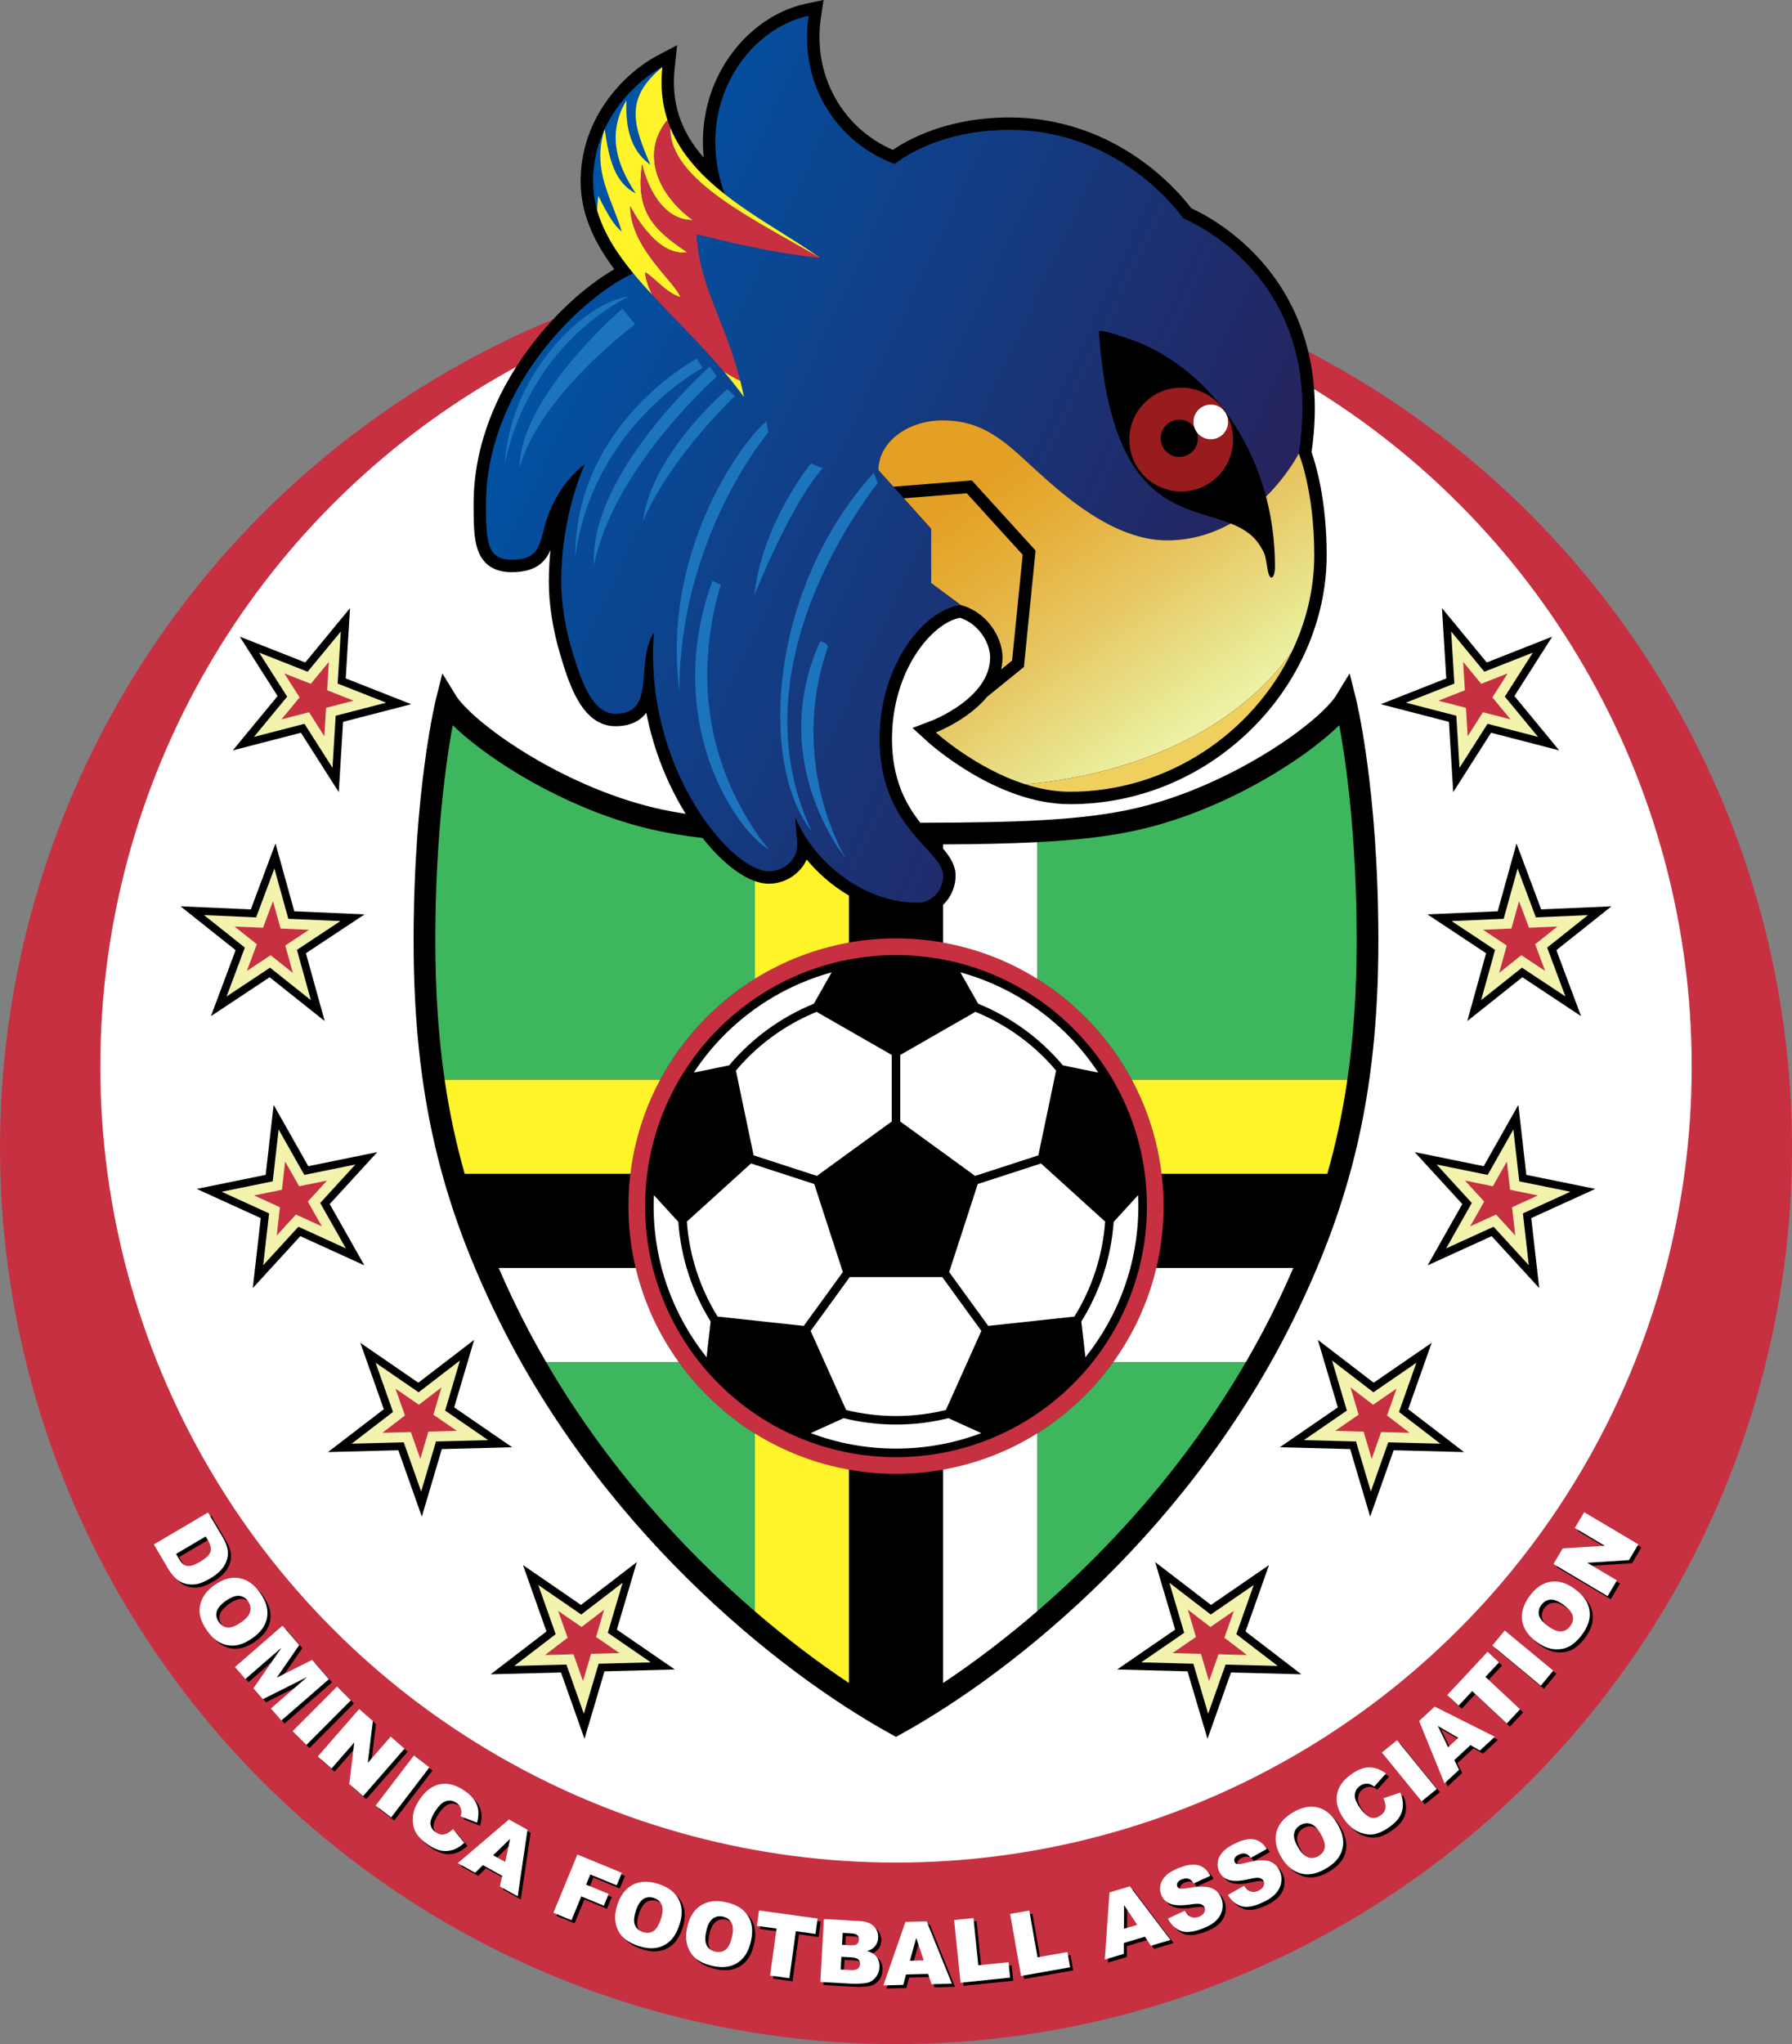 <?xml version="1.0" encoding="utf-8"?>
<!-- Generator: Adobe Illustrator 15.0.0, SVG Export Plug-In . SVG Version: 6.00 Build 0)  -->
<!DOCTYPE svg PUBLIC "-//W3C//DTD SVG 1.1//EN" "http://www.w3.org/Graphics/SVG/1.1/DTD/svg11.dtd">
<svg version="1.1" id="Calque_1" xmlns="http://www.w3.org/2000/svg" xmlns:xlink="http://www.w3.org/1999/xlink" x="0px" y="0px"
	 width="500px" height="570.026px" viewBox="0 0 500 570.026" enable-background="new 0 0 500 570.026" xml:space="preserve">
<rect x="0" y="0" width="500" height="570.026" fill="#808080" stroke="none"/>
<circle fill="#C73041" cx="250" cy="320.026" r="250"/>
<circle fill="#FFFFFF" cx="250" cy="297.396" r="222.013"/>
<path d="M58.922,422.638l4.093,6.947c0.807,1.37,1.273,2.585,1.398,3.647c0.125,1.062,0.002,2.072-0.369,3.033
	c-0.371,0.96-0.944,1.835-1.72,2.627c-0.776,0.791-1.681,1.491-2.713,2.099c-1.618,0.952-2.98,1.508-4.088,1.664
	c-1.108,0.157-2.156,0.086-3.144-0.213c-0.987-0.298-1.802-0.766-2.443-1.396c-0.879-0.864-1.564-1.712-2.055-2.545l-4.093-6.947
	L58.922,422.638z M58.25,429.333l-8.268,4.872l0.674,1.146c0.577,0.977,1.094,1.608,1.554,1.895
	c0.459,0.284,1.029,0.386,1.707,0.301c0.678-0.084,1.623-0.483,2.834-1.196c1.604-0.945,2.547-1.854,2.831-2.726
	c0.284-0.871,0.069-1.913-0.645-3.125L58.25,429.333z"/>
<path d="M60.721,442.88c2.334-1.665,4.616-2.312,6.844-1.938c2.228,0.373,4.17,1.72,5.826,4.042c1.698,2.38,2.366,4.67,2.007,6.868
	c-0.36,2.2-1.691,4.12-3.993,5.761c-1.671,1.192-3.242,1.889-4.713,2.09c-1.471,0.2-2.883-0.021-4.236-0.659
	s-2.596-1.751-3.728-3.338c-1.15-1.613-1.846-3.132-2.085-4.554c-0.24-1.424-0.038-2.86,0.606-4.311
	C57.892,445.393,59.049,444.071,60.721,442.88z M63.852,447.312c-1.444,1.03-2.29,2.039-2.538,3.024
	c-0.248,0.986-0.043,1.942,0.615,2.865c0.677,0.949,1.51,1.464,2.5,1.544c0.989,0.079,2.283-0.452,3.883-1.592
	c1.346-0.96,2.136-1.934,2.37-2.92c0.234-0.985,0.019-1.943-0.644-2.874c-0.636-0.89-1.461-1.381-2.477-1.47
	C66.545,445.799,65.309,446.273,63.852,447.312z"/>
<path d="M79.683,454.215l4.681,5.39l-6.264,9.087l9.861-4.945l4.678,5.387L79.377,480.65l-2.915-3.355l10.113-8.784l-12.359,6.198
	l-2.638-3.037l7.872-11.365l-10.113,8.783l-2.915-3.355L79.683,454.215z"/>
<path d="M94.909,471.19l3.852,3.84l-12.402,12.438l-3.852-3.84L94.909,471.19z"/>
<path d="M101.084,477.457l3.816,3.337l-1.416,11.668l6.395-7.315l3.853,3.367l-11.56,13.225l-3.853-3.368l1.395-11.59l-6.347,7.261
	l-3.843-3.358L101.084,477.457z"/>
<path d="M116.355,490.417l4.322,3.304l-10.667,13.955l-4.322-3.304L116.355,490.417z"/>
<path d="M127.26,510.929l3.154,3.84c-1.007,0.932-2.045,1.577-3.113,1.938s-2.152,0.448-3.252,0.262
	c-1.1-0.189-2.303-0.721-3.611-1.596c-1.586-1.063-2.729-2.158-3.426-3.294c-0.697-1.133-1.023-2.525-0.976-4.175
	s0.676-3.379,1.887-5.19c1.616-2.415,3.5-3.842,5.652-4.278c2.152-0.439,4.404,0.129,6.754,1.701
	c1.838,1.23,3.036,2.569,3.591,4.018c0.555,1.447,0.572,3.112,0.053,4.994l-4.577-1.779c0.159-0.538,0.23-0.961,0.215-1.269
	c-0.021-0.515-0.152-0.986-0.393-1.417c-0.241-0.43-0.586-0.796-1.038-1.098c-1.022-0.684-2.081-0.797-3.175-0.34
	c-0.82,0.336-1.667,1.156-2.541,2.462c-1.083,1.618-1.579,2.892-1.489,3.82s0.579,1.691,1.469,2.286
	c0.863,0.578,1.677,0.771,2.443,0.583C125.652,512.208,126.443,511.719,127.26,510.929z"/>
<path d="M140.983,523.972l-5.392-2.983l-2.153,2.121l-4.849-2.683l14.282-12.171l5.18,2.866l-2.73,18.564l-4.973-2.753
	L140.983,523.972z M141.837,520.103l1.361-6.463l-4.736,4.596L141.837,520.103z"/>
<path d="M161.968,518.026l12.408,5.111l-1.437,3.49l-7.367-3.034l-1.168,2.835l6.293,2.593l-1.352,3.279l-6.292-2.593l-2.733,6.636
	l-5.041-2.075L161.968,518.026z"/>
<path d="M173.099,532.115c0.872-2.731,2.312-4.616,4.32-5.651c2.008-1.036,4.37-1.12,7.087-0.252
	c2.785,0.889,4.692,2.32,5.721,4.298c1.029,1.976,1.114,4.312,0.254,7.005c-0.625,1.955-1.466,3.453-2.524,4.495
	c-1.058,1.041-2.32,1.712-3.786,2.011c-1.467,0.3-3.128,0.152-4.984-0.441c-1.888-0.603-3.354-1.401-4.398-2.396
	c-1.044-0.996-1.743-2.269-2.096-3.814C172.339,535.821,172.475,534.07,173.099,532.115z M178.262,533.788
	c-0.54,1.69-0.613,3.004-0.221,3.942c0.393,0.939,1.128,1.58,2.209,1.926c1.111,0.354,2.086,0.268,2.926-0.261
	c0.839-0.528,1.558-1.729,2.157-3.601c0.502-1.575,0.552-2.828,0.149-3.757c-0.403-0.93-1.149-1.569-2.237-1.916
	c-1.042-0.333-1.998-0.23-2.864,0.305C179.512,530.963,178.807,532.084,178.262,533.788z"/>
<path d="M192.625,538.243c0.621-2.801,1.884-4.807,3.79-6.021c1.905-1.214,4.25-1.513,7.034-0.894
	c2.854,0.632,4.883,1.886,6.087,3.761c1.204,1.874,1.5,4.192,0.887,6.953c-0.444,2.004-1.146,3.573-2.105,4.706
	c-0.959,1.133-2.155,1.915-3.588,2.346c-1.434,0.431-3.102,0.436-5.004,0.013c-1.934-0.429-3.466-1.093-4.597-1.988
	c-1.131-0.897-1.942-2.1-2.434-3.607C192.204,542.001,192.18,540.246,192.625,538.243z M197.918,539.44
	c-0.384,1.732-0.338,3.047,0.138,3.946c0.475,0.898,1.267,1.471,2.374,1.717c1.138,0.253,2.102,0.078,2.891-0.525
	c0.788-0.603,1.395-1.862,1.82-3.78c0.358-1.615,0.294-2.867-0.192-3.756s-1.286-1.457-2.401-1.704
	c-1.069-0.237-2.011-0.05-2.826,0.563C198.907,536.513,198.306,537.694,197.918,539.44z"/>
<path d="M212.644,533.625l16.344,2.248l-0.591,4.298l-5.484-0.755l-1.802,13.104l-5.377-0.739l1.802-13.104l-5.484-0.754
	L212.644,533.625z"/>
<path d="M230.737,536.024l10.145,0.567c1.691,0.095,2.965,0.587,3.823,1.475c0.858,0.888,1.253,1.95,1.184,3.186
	c-0.058,1.038-0.431,1.909-1.119,2.614c-0.458,0.471-1.11,0.825-1.955,1.066c1.243,0.374,2.141,0.946,2.694,1.717
	c0.552,0.771,0.798,1.715,0.735,2.832c-0.051,0.908-0.308,1.715-0.772,2.416c-0.463,0.702-1.073,1.244-1.831,1.626
	c-0.47,0.237-1.166,0.391-2.09,0.458c-1.229,0.092-2.043,0.125-2.442,0.104l-9.354-0.524L230.737,536.024z M235.432,550.098
	l2.764,0.154c0.934,0.054,1.601-0.075,2.001-0.385c0.402-0.31,0.618-0.744,0.649-1.302c0.029-0.519-0.137-0.946-0.499-1.282
	c-0.361-0.335-1.016-0.531-1.965-0.584l-2.751-0.153L235.432,550.098z M235.818,543.208l2.356,0.133
	c0.845,0.047,1.442-0.065,1.789-0.338c0.347-0.273,0.537-0.684,0.567-1.234c0.029-0.511-0.115-0.919-0.429-1.225
	c-0.315-0.305-0.883-0.48-1.705-0.527l-2.392-0.134L235.818,543.208z"/>
<path d="M259.828,551.317l-6.16,0.154l-0.784,2.919l-5.54,0.139l6.162-17.724l5.919-0.148l7.036,17.396l-5.682,0.143
	L259.828,551.317z M258.607,547.548l-2.096-6.263l-1.76,6.359L258.607,547.548z"/>
<path d="M267.081,536.301l5.399-0.554l1.353,13.17l8.426-0.866l0.443,4.303l-13.826,1.421L267.081,536.301z"/>
<path d="M282.71,534.589l5.345-0.942l2.299,13.039l8.343-1.471l0.751,4.26l-13.688,2.412L282.71,534.589z"/>
<path d="M320.329,540.945l-5.906,1.76l0.007,3.023l-5.311,1.581l1.313-18.718l5.674-1.69l11.34,14.951l-5.447,1.621L320.329,540.945
	z M318.166,537.626l-3.659-5.499l-0.038,6.6L318.166,537.626z"/>
<path d="M326.743,535.885l4.696-2.175c0.408,0.74,0.852,1.254,1.331,1.538c0.779,0.46,1.652,0.502,2.62,0.125
	c0.722-0.28,1.212-0.666,1.472-1.158c0.259-0.49,0.302-0.958,0.127-1.406c-0.164-0.424-0.498-0.73-1.001-0.921
	s-1.489-0.171-2.96,0.06c-2.412,0.364-4.252,0.317-5.519-0.141c-1.275-0.455-2.161-1.324-2.66-2.604
	c-0.326-0.842-0.392-1.73-0.195-2.669c0.195-0.938,0.7-1.811,1.513-2.62c0.812-0.81,2.07-1.546,3.775-2.209
	c2.092-0.814,3.837-1.046,5.238-0.695c1.4,0.35,2.535,1.335,3.404,2.95l-4.659,2.135c-0.413-0.688-0.887-1.12-1.423-1.298
	c-0.537-0.177-1.162-0.126-1.877,0.151c-0.588,0.229-0.982,0.526-1.183,0.892c-0.201,0.366-0.231,0.727-0.093,1.085
	c0.102,0.261,0.315,0.446,0.643,0.56c0.322,0.123,0.966,0.104,1.932-0.059c2.396-0.383,4.168-0.518,5.313-0.403
	c1.146,0.115,2.078,0.45,2.794,1.003s1.249,1.275,1.597,2.168c0.409,1.05,0.495,2.131,0.26,3.242c-0.236,1.112-0.786,2.1-1.65,2.962
	c-0.864,0.864-2.088,1.605-3.675,2.222c-2.784,1.084-4.919,1.298-6.409,0.644C328.665,538.608,327.528,537.482,326.743,535.885z"/>
<path d="M343.46,529.294l4.511-2.536c0.465,0.707,0.947,1.183,1.447,1.43c0.813,0.397,1.688,0.369,2.622-0.083
	c0.697-0.336,1.156-0.759,1.377-1.269c0.22-0.511,0.225-0.98,0.017-1.412c-0.197-0.41-0.556-0.69-1.071-0.84
	c-0.515-0.15-1.497-0.054-2.945,0.292c-2.377,0.553-4.214,0.649-5.514,0.293c-1.306-0.354-2.258-1.149-2.855-2.387
	c-0.392-0.813-0.527-1.694-0.404-2.645c0.121-0.95,0.556-1.861,1.302-2.731s1.942-1.703,3.59-2.499
	c2.022-0.976,3.745-1.344,5.168-1.104c1.425,0.24,2.633,1.131,3.627,2.673l-4.479,2.495c-0.466-0.654-0.974-1.047-1.521-1.182
	s-1.167-0.035-1.858,0.298c-0.567,0.275-0.938,0.602-1.108,0.981c-0.173,0.381-0.175,0.743-0.008,1.088
	c0.122,0.252,0.35,0.422,0.685,0.508c0.33,0.099,0.972,0.028,1.922-0.208c2.358-0.571,4.113-0.845,5.266-0.82
	c1.151,0.025,2.106,0.285,2.863,0.779c0.759,0.495,1.345,1.174,1.762,2.037c0.49,1.015,0.661,2.085,0.514,3.212
	c-0.148,1.127-0.62,2.154-1.412,3.083c-0.794,0.929-1.957,1.764-3.489,2.503c-2.689,1.298-4.803,1.68-6.339,1.144
	S344.369,530.826,343.46,529.294z"/>
<path d="M358.367,518.77c-1.461-2.469-1.909-4.796-1.348-6.984c0.562-2.189,2.07-4.01,4.524-5.46
	c2.517-1.489,4.855-1.96,7.016-1.413c2.159,0.544,3.96,2.034,5.399,4.468c1.045,1.769,1.604,3.392,1.679,4.875
	c0.074,1.482-0.265,2.871-1.018,4.164c-0.751,1.295-1.967,2.438-3.644,3.43c-1.705,1.009-3.277,1.571-4.715,1.689
	c-1.439,0.117-2.854-0.206-4.243-0.972C360.628,521.803,359.412,520.537,358.367,518.77z M363.05,516.027
	c0.902,1.526,1.835,2.456,2.797,2.787s1.93,0.209,2.906-0.369c1.004-0.594,1.587-1.38,1.752-2.358
	c0.164-0.979-0.255-2.313-1.255-4.005c-0.843-1.423-1.744-2.292-2.706-2.61c-0.963-0.316-1.937-0.185-2.919,0.396
	c-0.941,0.558-1.501,1.339-1.677,2.343C361.772,513.215,362.139,514.488,363.05,516.027z"/>
<path d="M386.878,502.342l4.705-1.6c0.517,1.271,0.756,2.47,0.717,3.598c-0.038,1.128-0.338,2.172-0.902,3.135
	c-0.563,0.963-1.484,1.903-2.764,2.818c-1.553,1.111-2.983,1.792-4.29,2.045c-1.307,0.254-2.725,0.068-4.252-0.557
	s-2.924-1.824-4.192-3.596c-1.691-2.363-2.362-4.629-2.014-6.798c0.35-2.169,1.674-4.075,3.974-5.72
	c1.8-1.289,3.474-1.936,5.023-1.945s3.115,0.561,4.694,1.71l-3.277,3.655c-0.448-0.337-0.819-0.554-1.112-0.647
	c-0.488-0.16-0.977-0.205-1.464-0.131c-0.488,0.073-0.952,0.269-1.394,0.584c-1.001,0.716-1.479,1.667-1.437,2.853
	c0.024,0.886,0.494,1.967,1.408,3.244c1.134,1.584,2.149,2.497,3.051,2.74c0.9,0.243,1.786,0.054,2.657-0.569
	c0.845-0.604,1.313-1.299,1.405-2.081C387.508,504.297,387.329,503.385,386.878,502.342z"/>
<path d="M386.439,489.579l4.215-3.438l11.101,13.613l-4.217,3.438L386.439,489.579z"/>
<path d="M411.156,487.511l-4.523,4.185l1.341,2.711l-4.068,3.764l-7.084-17.377l4.346-4.021l16.774,8.41l-4.171,3.86
	L411.156,487.511z M407.749,485.489l-5.711-3.318l2.88,5.938L407.749,485.489z"/>
<path d="M404.678,473.549l11.257-12.062l3.171,2.96l-3.776,4.046l9.669,9.025l-3.703,3.968l-9.67-9.024l-3.776,4.046
	L404.678,473.549z"/>
<path d="M417.247,459.75l3.467-4.191l13.535,11.194l-3.467,4.192L417.247,459.75z"/>
<path d="M429.623,458.75c-2.325-1.68-3.667-3.634-4.028-5.864c-0.36-2.229,0.295-4.501,1.964-6.813
	c1.712-2.37,3.666-3.737,5.865-4.102c2.198-0.363,4.443,0.282,6.735,1.937c1.664,1.203,2.828,2.468,3.489,3.798
	c0.659,1.328,0.905,2.737,0.733,4.224s-0.828,3.02-1.969,4.601c-1.161,1.605-2.375,2.751-3.647,3.433
	c-1.271,0.684-2.696,0.952-4.276,0.807C432.91,460.625,431.288,459.952,429.623,458.75z M432.819,454.364
	c1.438,1.037,2.665,1.517,3.678,1.436c1.015-0.081,1.853-0.581,2.517-1.501c0.683-0.944,0.904-1.898,0.663-2.861
	c-0.242-0.962-1.159-2.02-2.753-3.169c-1.341-0.968-2.514-1.404-3.523-1.311c-1.01,0.095-1.848,0.605-2.517,1.53
	c-0.641,0.888-0.84,1.827-0.6,2.818S431.369,453.316,432.819,454.364z"/>
<path d="M434.31,437.012l2.586-4.358l11.732-0.73l-8.358-4.958l2.609-4.4l15.107,8.961l-2.61,4.4l-11.65,0.736l8.296,4.92
	l-2.604,4.391L434.31,437.012z"/>
<path fill="#FFFFFF" d="M58.056,421.773l4.093,6.946c0.807,1.37,1.273,2.586,1.398,3.648c0.125,1.061,0.002,2.072-0.369,3.032
	c-0.371,0.961-0.944,1.836-1.72,2.628c-0.777,0.791-1.681,1.491-2.713,2.099c-1.617,0.952-2.98,1.508-4.088,1.664
	c-1.108,0.157-2.156,0.086-3.143-0.214c-0.988-0.298-1.802-0.765-2.444-1.396c-0.879-0.863-1.564-1.711-2.055-2.544l-4.094-6.947
	L58.056,421.773z M57.384,428.468l-8.269,4.872l0.675,1.146c0.576,0.977,1.094,1.608,1.554,1.895
	c0.46,0.284,1.029,0.385,1.707,0.301c0.679-0.085,1.623-0.483,2.834-1.197c1.603-0.944,2.547-1.853,2.831-2.725
	s0.069-1.913-0.645-3.125L57.384,428.468z"/>
<path fill="#FFFFFF" d="M59.855,442.015c2.334-1.666,4.616-2.312,6.844-1.938c2.229,0.372,4.17,1.72,5.826,4.041
	c1.697,2.381,2.366,4.671,2.007,6.868c-0.36,2.199-1.691,4.12-3.993,5.762c-1.671,1.192-3.243,1.889-4.713,2.089
	c-1.472,0.201-2.883-0.02-4.237-0.659c-1.353-0.638-2.596-1.75-3.727-3.338c-1.15-1.612-1.846-3.131-2.085-4.554
	c-0.24-1.424-0.038-2.86,0.606-4.31C57.025,444.528,58.183,443.206,59.855,442.015z M62.987,446.447
	c-1.444,1.03-2.29,2.037-2.538,3.024c-0.248,0.986-0.043,1.942,0.615,2.864c0.677,0.95,1.51,1.465,2.499,1.544
	c0.989,0.08,2.283-0.451,3.883-1.591c1.346-0.96,2.136-1.934,2.37-2.92c0.234-0.985,0.02-1.943-0.644-2.874
	c-0.636-0.89-1.461-1.381-2.477-1.471C65.68,444.934,64.443,445.408,62.987,446.447z"/>
<path fill="#FFFFFF" d="M78.817,453.35l4.68,5.39l-6.264,9.086l9.861-4.944l4.678,5.387l-13.262,11.517l-2.914-3.356l10.113-8.783
	l-12.359,6.198l-2.639-3.037l7.872-11.365l-10.113,8.783l-2.915-3.355L78.817,453.35z"/>
<path fill="#FFFFFF" d="M94.043,470.324l3.852,3.841l-12.403,12.438l-3.851-3.841L94.043,470.324z"/>
<path fill="#FFFFFF" d="M100.219,476.591l3.816,3.337l-1.416,11.668l6.395-7.316l3.853,3.368l-11.56,13.224l-3.852-3.367
	l1.395-11.59l-6.347,7.261l-3.843-3.359L100.219,476.591z"/>
<path fill="#FFFFFF" d="M115.49,489.551l4.322,3.304l-10.667,13.955l-4.321-3.304L115.49,489.551z"/>
<path fill="#FFFFFF" d="M126.394,510.064l3.154,3.84c-1.008,0.93-2.045,1.577-3.113,1.938c-1.069,0.361-2.153,0.448-3.252,0.26
	c-1.1-0.188-2.303-0.719-3.611-1.594c-1.587-1.063-2.729-2.159-3.426-3.294c-0.697-1.133-1.023-2.525-0.976-4.175
	c0.046-1.649,0.675-3.38,1.887-5.191c1.616-2.414,3.5-3.841,5.652-4.278c2.152-0.438,4.403,0.129,6.753,1.702
	c1.839,1.23,3.036,2.568,3.591,4.017c0.555,1.447,0.573,3.112,0.053,4.995l-4.576-1.779c0.158-0.538,0.23-0.961,0.215-1.269
	c-0.021-0.515-0.152-0.986-0.394-1.417c-0.241-0.43-0.586-0.796-1.038-1.098c-1.022-0.684-2.081-0.797-3.175-0.34
	c-0.82,0.336-1.667,1.156-2.54,2.462c-1.083,1.618-1.579,2.892-1.49,3.82c0.09,0.928,0.579,1.69,1.469,2.286
	c0.863,0.577,1.678,0.771,2.443,0.582S125.578,510.854,126.394,510.064z"/>
<path fill="#FFFFFF" d="M140.118,523.107l-5.392-2.983l-2.153,2.121l-4.849-2.684l14.282-12.172l5.18,2.868l-2.731,18.563
	l-4.973-2.752L140.118,523.107z M140.972,519.238l1.361-6.464l-4.737,4.597L140.972,519.238z"/>
<path fill="#FFFFFF" d="M161.103,517.161l12.408,5.111l-1.437,3.489l-7.367-3.034l-1.168,2.836l6.292,2.593l-1.351,3.278
	l-6.292-2.592l-2.734,6.636l-5.041-2.075L161.103,517.161z"/>
<path fill="#FFFFFF" d="M172.233,531.25c0.873-2.732,2.312-4.616,4.32-5.651c2.008-1.036,4.37-1.12,7.086-0.253
	c2.785,0.89,4.692,2.321,5.721,4.298c1.029,1.977,1.114,4.313,0.253,7.006c-0.625,1.955-1.466,3.453-2.523,4.495
	c-1.058,1.041-2.32,1.712-3.787,2.011s-3.128,0.151-4.984-0.441c-1.887-0.603-3.353-1.401-4.398-2.396
	c-1.044-0.997-1.743-2.269-2.096-3.814C171.473,534.956,171.609,533.205,172.233,531.25z M177.397,532.922
	c-0.54,1.688-0.613,3.004-0.221,3.942s1.128,1.58,2.208,1.926c1.111,0.354,2.086,0.267,2.926-0.261
	c0.839-0.528,1.558-1.729,2.156-3.601c0.503-1.575,0.553-2.828,0.149-3.758c-0.403-0.929-1.149-1.568-2.237-1.915
	c-1.042-0.334-1.998-0.231-2.865,0.305C178.647,530.098,177.941,531.219,177.397,532.922z"/>
<path fill="#FFFFFF" d="M191.759,537.376c0.621-2.8,1.884-4.806,3.79-6.02c1.906-1.214,4.251-1.513,7.035-0.895
	c2.854,0.633,4.884,1.887,6.087,3.762c1.205,1.874,1.5,4.192,0.888,6.953c-0.444,2.003-1.146,3.573-2.105,4.706
	s-2.155,1.915-3.588,2.346c-1.434,0.431-3.102,0.436-5.005,0.013c-1.934-0.429-3.466-1.093-4.596-1.988
	c-1.131-0.897-1.942-2.101-2.434-3.608C191.338,541.135,191.314,539.38,191.759,537.376z M197.052,538.575
	c-0.384,1.73-0.338,3.047,0.138,3.946c0.476,0.898,1.267,1.471,2.374,1.717c1.139,0.253,2.102,0.077,2.891-0.525
	c0.788-0.603,1.395-1.862,1.82-3.78c0.358-1.615,0.294-2.867-0.192-3.756c-0.486-0.89-1.287-1.457-2.401-1.705
	c-1.068-0.236-2.011-0.049-2.826,0.563C198.041,535.648,197.44,536.828,197.052,538.575z"/>
<path fill="#FFFFFF" d="M211.778,532.76l16.345,2.248l-0.591,4.297l-5.483-0.754l-1.803,13.104l-5.376-0.74l1.802-13.104
	l-5.484-0.753L211.778,532.76z"/>
<path fill="#FFFFFF" d="M229.872,535.158l10.145,0.567c1.69,0.095,2.964,0.588,3.823,1.476c0.858,0.888,1.252,1.95,1.183,3.186
	c-0.058,1.038-0.431,1.909-1.119,2.613c-0.458,0.471-1.11,0.826-1.955,1.067c1.242,0.373,2.141,0.946,2.693,1.717
	s0.798,1.715,0.735,2.832c-0.051,0.908-0.308,1.714-0.771,2.416c-0.463,0.702-1.074,1.244-1.831,1.625
	c-0.469,0.238-1.166,0.392-2.09,0.459c-1.229,0.092-2.043,0.125-2.442,0.104l-9.354-0.524L229.872,535.158z M234.566,549.233
	l2.764,0.154c0.933,0.054,1.601-0.075,2.001-0.386c0.401-0.309,0.618-0.743,0.649-1.301c0.03-0.519-0.137-0.946-0.498-1.282
	c-0.361-0.336-1.017-0.531-1.965-0.584l-2.751-0.154L234.566,549.233z M234.953,542.342l2.356,0.132
	c0.846,0.048,1.442-0.064,1.789-0.337c0.347-0.273,0.536-0.684,0.567-1.234c0.029-0.511-0.115-0.919-0.43-1.225
	c-0.314-0.305-0.883-0.48-1.704-0.527l-2.393-0.134L234.953,542.342z"/>
<path fill="#FFFFFF" d="M258.962,550.452l-6.161,0.154l-0.783,2.919l-5.54,0.139l6.162-17.724l5.919-0.148l7.036,17.396
	l-5.683,0.143L258.962,550.452z M257.742,546.683l-2.096-6.264l-1.76,6.359L257.742,546.683z"/>
<path fill="#FFFFFF" d="M266.213,535.435l5.4-0.554l1.353,13.17l8.427-0.866l0.442,4.303l-13.826,1.422L266.213,535.435z"/>
<path fill="#FFFFFF" d="M281.844,533.724l5.346-0.942l2.299,13.038l8.343-1.47l0.75,4.26l-13.688,2.412L281.844,533.724z"/>
<path fill="#FFFFFF" d="M319.462,540.08l-5.905,1.76l0.007,3.022l-5.312,1.582l1.314-18.718l5.674-1.691l11.34,14.95l-5.448,1.623
	L319.462,540.08z M317.3,536.761l-3.66-5.499l-0.037,6.6L317.3,536.761z"/>
<path fill="#FFFFFF" d="M325.877,535.019l4.696-2.174c0.408,0.74,0.852,1.254,1.33,1.538c0.78,0.46,1.652,0.501,2.62,0.125
	c0.723-0.281,1.213-0.666,1.473-1.158c0.259-0.49,0.301-0.959,0.127-1.406c-0.164-0.424-0.5-0.73-1.001-0.922
	c-0.503-0.189-1.489-0.17-2.961,0.06c-2.412,0.364-4.251,0.318-5.519-0.14c-1.274-0.455-2.16-1.324-2.659-2.604
	c-0.326-0.842-0.393-1.731-0.195-2.669c0.195-0.938,0.7-1.811,1.513-2.621c0.812-0.809,2.07-1.546,3.774-2.208
	c2.093-0.814,3.838-1.046,5.239-0.695c1.4,0.35,2.535,1.333,3.403,2.95l-4.658,2.134c-0.413-0.688-0.888-1.12-1.424-1.297
	s-1.161-0.126-1.876,0.151c-0.588,0.229-0.982,0.526-1.184,0.892c-0.2,0.365-0.23,0.727-0.092,1.084
	c0.101,0.26,0.314,0.447,0.642,0.561c0.323,0.122,0.966,0.103,1.932-0.059c2.396-0.384,4.168-0.519,5.314-0.403
	c1.146,0.115,2.078,0.449,2.794,1.002s1.249,1.276,1.596,2.169c0.409,1.05,0.496,2.131,0.26,3.242
	c-0.235,1.112-0.785,2.1-1.65,2.962c-0.863,0.864-2.088,1.604-3.674,2.222c-2.784,1.084-4.921,1.297-6.409,0.644
	C327.799,537.743,326.662,536.617,325.877,535.019z"/>
<path fill="#FFFFFF" d="M342.595,528.429l4.51-2.537c0.466,0.707,0.948,1.184,1.448,1.431c0.813,0.396,1.688,0.368,2.622-0.083
	c0.697-0.336,1.156-0.759,1.377-1.27c0.219-0.51,0.224-0.979,0.017-1.411c-0.198-0.41-0.556-0.69-1.071-0.84
	c-0.516-0.151-1.498-0.054-2.945,0.291c-2.377,0.554-4.215,0.649-5.514,0.294c-1.307-0.354-2.258-1.149-2.856-2.388
	c-0.392-0.813-0.527-1.694-0.404-2.645c0.122-0.949,0.556-1.86,1.303-2.73c0.746-0.872,1.942-1.704,3.59-2.499
	c2.021-0.976,3.744-1.344,5.168-1.104s2.633,1.131,3.626,2.673l-4.478,2.494c-0.466-0.653-0.974-1.047-1.521-1.182
	c-0.549-0.135-1.167-0.034-1.858,0.299c-0.568,0.275-0.938,0.602-1.109,0.981c-0.172,0.38-0.174,0.743-0.008,1.088
	c0.122,0.251,0.351,0.422,0.685,0.508c0.331,0.098,0.972,0.027,1.922-0.208c2.358-0.571,4.114-0.845,5.266-0.82
	c1.152,0.025,2.107,0.284,2.864,0.778c0.759,0.496,1.345,1.175,1.762,2.037c0.489,1.016,0.661,2.085,0.513,3.211
	c-0.148,1.129-0.619,2.156-1.412,3.085c-0.793,0.928-1.956,1.762-3.489,2.502c-2.688,1.299-4.803,1.681-6.338,1.145
	C344.725,530.993,343.502,529.96,342.595,528.429z"/>
<path fill="#FFFFFF" d="M357.5,517.905c-1.46-2.469-1.908-4.796-1.347-6.985c0.562-2.188,2.07-4.009,4.524-5.46
	c2.517-1.488,4.855-1.96,7.015-1.413c2.16,0.545,3.961,2.035,5.399,4.469c1.046,1.767,1.605,3.392,1.679,4.875
	c0.075,1.482-0.264,2.871-1.017,4.164c-0.752,1.294-1.967,2.438-3.644,3.43c-1.706,1.009-3.277,1.571-4.715,1.689
	c-1.439,0.117-2.854-0.206-4.243-0.972C359.763,520.937,358.546,519.67,357.5,517.905z M362.184,515.162
	c0.903,1.526,1.836,2.455,2.797,2.787c0.962,0.331,1.931,0.208,2.907-0.369c1.004-0.594,1.587-1.381,1.751-2.358
	c0.164-0.979-0.255-2.313-1.255-4.005c-0.842-1.423-1.744-2.293-2.706-2.61c-0.962-0.316-1.936-0.185-2.918,0.396
	c-0.942,0.558-1.501,1.339-1.678,2.343C360.907,512.349,361.274,513.622,362.184,515.162z"/>
<path fill="#FFFFFF" d="M386.013,501.477l4.704-1.6c0.518,1.271,0.756,2.47,0.718,3.598c-0.038,1.127-0.339,2.172-0.903,3.135
	c-0.563,0.963-1.483,1.903-2.764,2.818c-1.553,1.11-2.982,1.792-4.29,2.045c-1.306,0.254-2.724,0.068-4.251-0.557
	c-1.527-0.626-2.924-1.824-4.193-3.596c-1.69-2.363-2.362-4.63-2.013-6.798c0.349-2.169,1.674-4.076,3.974-5.721
	c1.799-1.288,3.474-1.936,5.023-1.945c1.55-0.009,3.114,0.561,4.694,1.711l-3.277,3.655c-0.448-0.337-0.819-0.554-1.112-0.648
	c-0.488-0.161-0.977-0.204-1.464-0.131c-0.488,0.074-0.952,0.269-1.395,0.585c-1,0.716-1.479,1.667-1.436,2.852
	c0.024,0.887,0.494,1.968,1.407,3.245c1.134,1.583,2.15,2.497,3.051,2.74c0.901,0.242,1.787,0.054,2.657-0.569
	c0.846-0.604,1.313-1.299,1.406-2.081C386.642,503.432,386.463,502.519,386.013,501.477z"/>
<path fill="#FFFFFF" d="M385.574,488.712l4.215-3.437l11.1,13.613l-4.216,3.438L385.574,488.712z"/>
<path fill="#FFFFFF" d="M410.29,486.645l-4.522,4.186l1.34,2.71l-4.067,3.765l-7.084-17.377l4.346-4.021l16.773,8.41l-4.171,3.86
	L410.29,486.645z M406.883,484.624l-5.712-3.318l2.881,5.938L406.883,484.624z"/>
<path fill="#FFFFFF" d="M403.813,472.683l11.257-12.061l3.171,2.96l-3.777,4.046l9.669,9.025l-3.702,3.968l-9.67-9.024l-3.777,4.046
	L403.813,472.683z"/>
<path fill="#FFFFFF" d="M416.38,458.884l3.467-4.192l13.535,11.195l-3.467,4.192L416.38,458.884z"/>
<path fill="#FFFFFF" d="M428.757,457.884c-2.325-1.679-3.668-3.633-4.028-5.863c-0.36-2.229,0.295-4.502,1.964-6.813
	c1.711-2.369,3.666-3.736,5.863-4.101c2.199-0.364,4.445,0.282,6.737,1.937c1.664,1.202,2.828,2.468,3.488,3.797
	s0.906,2.737,0.734,4.224c-0.173,1.487-0.828,3.021-1.97,4.601c-1.16,1.606-2.375,2.751-3.646,3.434
	c-1.271,0.684-2.696,0.952-4.276,0.807C432.044,459.759,430.422,459.085,428.757,457.884z M431.954,453.499
	c1.438,1.037,2.664,1.517,3.678,1.436c1.015-0.082,1.853-0.581,2.517-1.501c0.683-0.945,0.903-1.9,0.663-2.862
	c-0.242-0.961-1.16-2.019-2.753-3.168c-1.341-0.968-2.515-1.405-3.524-1.311c-1.009,0.095-1.847,0.604-2.516,1.53
	c-0.642,0.888-0.841,1.826-0.6,2.818C429.658,451.431,430.503,452.451,431.954,453.499z"/>
<path fill="#FFFFFF" d="M433.445,436.147l2.586-4.358l11.731-0.731l-8.357-4.957l2.609-4.4l15.107,8.96l-2.61,4.4l-11.65,0.737
	l8.295,4.92l-2.604,4.391L433.445,436.147z"/>
<path d="M378.325,194.787l-1.755-7.003l-3.767,6.156c-0.908,1.515-3.253,4.082-6.594,6.887c-10.048,8.52-29.117,19.824-49.072,24.5
	c-14.972,3.54-34.381,4.063-60.337,4.116c-4.053-5.119-7.917-12.14-7.917-23.363c0-18.944,11.038-32.356,19.002-33.795
	c5.188,1.686,8.371,6.954,8.371,11.075c0,11.325-16.207,17.581-16.372,17.643l-5.282,1.996l4.175,3.803
	c0.783,0.712,19.402,17.456,39.767,17.456c18.951,0,36.935-7.433,50.639-20.931c13.337-13.134,20.985-30.823,20.985-48.53
	c0-15.559-3.137-25.67-4.23-28.72c3.938-26.582-5.479-43.701-14.134-53.416c-7.931-8.904-16.55-13.282-19.426-14.581
	c-1.503-1.997-5.696-7.145-12.501-12.291c-11.275-8.527-24.489-13.034-38.211-13.034c-17.464,0-28.482,6.249-32.541,9.048
	c-14.244-6.149-22.447-21.049-20.079-36.882L229.782,0l-4.87,1.02c-9.439,1.976-18.228,8.765-23.507,18.161
	c-4.227,7.521-5.931,16.05-5.057,24.781c-6.579-7.53-9.113-15.492-8.108-24.904l0.69-6.473l-5.754,3.046
	c-7.863,4.163-21.172,16.208-21.172,34.941c0,9.91,4.596,18.094,9.397,24.495c-8.422,4.917-17.188,13.044-24.082,22.438
	c-6.924,9.435-15.177,24.555-15.177,43.012c0,5.757,0.081,9.761,1.172,12.84c1.457,4.115,4.63,6.202,9.43,6.202
	c6.724,0,9.4-2.797,10.84-6.172c-0.285,2.827-0.453,5.832-0.453,8.985c0,6.099,1.173,13.493,3.218,20.284
	c2.381,7.907,5.979,19.856,15.391,19.856c3.831,0,6.713-1.26,8.595-3.748c0.89,4.556,2.151,9.051,3.773,13.412
	c1.943,5.225,4.397,10.231,7.2,14.763c-2.958-0.454-5.779-0.979-8.445-1.61c-13.305-3.13-26.212-9.17-36.319-15.399
	c-5.051-3.113-9.408-6.272-12.753-9.101c-3.34-2.805-5.685-5.372-6.592-6.887l-3.771-6.156l-1.753,7.003
	c-0.047,0.196-6.266,25.108-6.268,67.554c-0.021,43.639,8.16,73.05,22.198,102.514c28.851,60.584,78.923,101.032,110.933,118.689
	l1.462,0.804l1.463-0.804c32.009-17.657,82.08-58.105,110.933-118.689c14.036-29.464,22.218-58.875,22.195-102.514
	C384.591,219.895,378.373,194.982,378.325,194.787z"/>
<path fill="#C73041" d="M250,261.692c-41.164,0-74.653,33.489-74.653,74.652c0,41.165,33.489,74.654,74.653,74.654
	s74.653-33.489,74.653-74.654C324.654,295.181,291.165,261.692,250,261.692z"/>
<path d="M250,266.344c-38.661,0-70.001,31.34-70.001,70s31.34,70,70.001,70.003c38.661-0.003,70-31.343,70.002-70.003
	C320,297.684,288.661,266.344,250,266.344z"/>
<path fill="#FFFFFF" d="M289.721,322.186l-17.65,5.734l-20.881-15.173V294.19l20.973-12.023c7.248,2.969,13.773,7.337,19.227,12.789
	c1.146,1.146,2.235,2.349,3.284,3.586L289.721,322.186z"/>
<path fill="#FFFFFF" d="M227.836,282.167l20.974,12.022v18.56l-20.881,15.172l-17.653-5.735l-4.949-23.644
	c1.048-1.237,2.138-2.44,3.284-3.586C214.063,289.503,220.588,285.134,227.836,282.167z"/>
<path fill="#FFFFFF" d="M209.541,324.451l17.651,5.735l7.977,24.547l-10.908,15.015l-24.029-2.6
	c-4.837-7.797-7.882-16.812-8.588-26.481L209.541,324.451z"/>
<path fill="#FFFFFF" d="M236.084,393.2l-9.899-22.051l10.909-15.016h25.812l10.908,15.015l-9.897,22.052
	c-4.462,1.087-9.119,1.678-13.917,1.678S240.545,394.288,236.084,393.2z"/>
<path fill="#FFFFFF" d="M299.768,367.148l-24.029,2.6l-10.908-15.015l7.976-24.547l17.653-5.735l17.897,16.216
	C307.65,350.336,304.604,359.351,299.768,367.148z"/>
<path fill="#FFFFFF" d="M306.442,299.116l-9.873-2.02c-6.322-7.493-14.417-13.436-23.642-17.187l-4.965-8.755
	c11.45,3.148,21.69,9.215,29.853,17.375C301.036,291.751,303.921,295.301,306.442,299.116z"/>
<path fill="#FFFFFF" d="M202.185,288.529c8.163-8.16,18.403-14.227,29.854-17.375l-4.965,8.755
	c-9.224,3.751-17.319,9.693-23.641,17.186l-9.874,2.019C196.078,295.3,198.964,291.75,202.185,288.529z"/>
<path fill="#FFFFFF" d="M182.456,333.29l6.805,7.439c0.724,10.152,3.927,19.614,9.019,27.785l-1.128,9.991
	c-9.237-11.563-14.772-26.207-14.773-42.161C182.379,335.32,182.411,334.303,182.456,333.29z"/>
<path fill="#FFFFFF" d="M226.205,399.647l9.172-4.169c4.686,1.154,9.581,1.78,14.624,1.78c5.042,0,9.937-0.626,14.624-1.78
	l9.172,4.169c-7.402,2.784-15.417,4.317-23.796,4.317C241.622,403.964,233.606,402.431,226.205,399.647z"/>
<path fill="#FFFFFF" d="M302.847,378.504l-1.129-9.99c5.093-8.17,8.296-17.632,9.019-27.784l6.807-7.44
	c0.044,1.015,0.076,2.03,0.076,3.055C317.62,352.298,312.084,366.942,302.847,378.504z"/>
<polyline points="132.301,373.634 126.724,392.465 142.909,403.588 123.276,404.101 117.699,422.931 111.144,404.42 91.511,404.934 
	107.092,392.979 100.537,374.466 116.721,385.59 132.301,373.634 "/>
<polygon fill="#F4F3AE" points="128.335,379.406 118.038,387.307 116.791,388.263 115.495,387.373 104.799,380.022 109.131,392.256 
	109.656,393.739 108.409,394.696 98.113,402.596 111.087,402.256 112.659,402.215 113.183,403.697 117.515,415.931 121.202,403.488 
	121.648,401.98 123.22,401.939 136.194,401.599 125.498,394.249 124.202,393.358 124.649,391.851 128.335,379.406 "/>
<polyline points="177.686,435.61 172.109,454.44 188.293,465.563 168.661,466.078 163.084,484.907 156.529,466.395 136.896,466.91 
	152.477,454.955 145.921,436.441 162.106,447.565 177.686,435.61 "/>
<polygon fill="#F4F3AE" points="173.72,441.38 163.423,449.282 162.176,450.239 160.88,449.349 150.184,441.997 154.517,454.232 
	155.041,455.714 153.794,456.671 143.498,464.572 156.472,464.232 158.044,464.191 158.568,465.672 162.9,477.907 166.586,465.462 
	167.033,463.956 168.605,463.915 181.579,463.575 170.883,456.223 169.587,455.333 170.034,453.826 173.72,441.38 "/>
<polyline points="76.349,308.116 86.021,325.208 105.264,321.292 91.996,335.772 101.666,352.864 83.796,344.721 70.529,359.201 
	72.752,339.687 54.881,331.543 74.126,327.628 76.349,308.116 "/>
<polygon fill="#F4F3AE" points="77.745,314.978 76.276,327.873 76.098,329.435 74.557,329.749 61.839,332.336 73.649,337.718 
	75.081,338.372 74.902,339.932 73.433,352.827 82.202,343.258 83.264,342.099 84.694,342.751 96.504,348.134 90.113,336.837 
	89.339,335.469 90.401,334.311 99.169,324.741 86.452,327.33 84.911,327.642 84.137,326.274 77.745,314.978 "/>
<polyline points="58.86,283.362 65.737,264.965 50.368,252.741 69.987,253.598 76.865,235.203 82.113,254.127 101.733,254.983 
	85.357,265.822 90.605,284.747 75.236,272.522 58.86,283.362 "/>
<polygon fill="#F4F3AE" points="63.219,277.882 74.042,270.717 75.353,269.85 76.583,270.828 86.74,278.908 83.272,266.401 
	82.852,264.886 84.163,264.018 94.985,256.854 82.019,256.289 80.448,256.22 80.028,254.706 76.56,242.199 72.014,254.356 
	71.464,255.828 69.894,255.759 56.927,255.193 67.084,263.271 68.314,264.251 67.764,265.723 63.219,277.882 "/>
<polyline points="94.524,220.9 83.971,204.336 64.958,209.253 77.45,194.101 66.899,177.538 85.171,184.735 97.662,169.581 
	96.463,189.183 114.734,196.38 95.723,201.297 94.524,220.9 "/>
<polygon fill="#F4F3AE" points="92.771,214.121 93.562,201.165 93.658,199.596 95.18,199.203 107.746,195.954 95.669,191.196 
	94.208,190.62 94.303,189.05 95.095,176.096 86.84,186.111 85.84,187.325 84.377,186.749 72.302,181.991 79.275,192.938 
	80.121,194.263 79.119,195.477 70.865,205.491 83.429,202.242 84.952,201.848 85.796,203.174 92.771,214.121 "/>
<polygon fill="#C73041" points="120.923,394.516 121.951,391.051 123.177,386.909 122.123,387.716 119.75,389.538 116.88,391.738 
	113.901,389.691 110.343,387.246 111.782,391.318 112.99,394.726 110.122,396.926 106.695,399.553 111.013,399.443 114.627,399.348 
	115.834,402.757 117.275,406.833 118.505,402.688 119.531,399.219 123.146,399.125 127.464,399.014 123.905,396.566 "/>
<polygon fill="#C73041" points="169.289,458.542 166.309,456.494 167.336,453.026 168.563,448.882 167.508,449.692 165.134,451.512 
	162.266,453.712 159.287,451.666 155.729,449.219 157.168,453.292 158.375,456.7 155.506,458.902 152.077,461.531 156.398,461.419 
	160.011,461.323 161.22,464.732 162.661,468.811 163.889,464.663 164.915,461.194 168.53,461.101 172.851,460.988 "/>
<polygon fill="#C73041" points="91.25,329.221 87.012,330.084 83.469,330.806 81.688,327.659 79.562,323.903 79.41,325.219 
	79.07,328.19 78.66,331.784 75.117,332.504 70.885,333.366 74.816,335.158 78.106,336.658 77.696,340.25 77.208,344.545 
	80.126,341.357 82.569,338.691 85.86,340.19 89.797,341.984 87.665,338.222 85.883,335.076 88.326,332.408 "/>
<polygon fill="#C73041" points="75.503,266.374 78.333,268.626 81.715,271.318 80.561,267.152 79.595,263.667 82.61,261.672 
	86.212,259.285 81.895,259.098 78.284,258.94 77.316,255.457 76.161,251.296 74.649,255.341 73.383,258.727 69.77,258.568 
	65.456,258.382 68.834,261.071 71.665,263.322 70.398,266.707 68.884,270.756 69.996,270.021 72.488,268.372 "/>
<polygon fill="#C73041" points="91.274,192.488 91.496,188.878 91.757,184.566 89.011,187.9 86.711,190.69 83.347,189.366 
	79.329,187.782 81.648,191.427 83.59,194.476 81.29,197.266 78.541,200.6 82.725,199.518 86.225,198.612 88.167,201.661 
	90.492,205.311 90.573,203.978 90.756,200.995 90.975,197.385 94.476,196.479 98.662,195.397 94.639,193.813 "/>
<polyline points="367.699,373.634 373.276,392.465 357.091,403.588 376.723,404.101 382.3,422.931 388.855,404.42 408.487,404.934 
	392.908,392.979 399.462,374.466 383.279,385.59 367.699,373.634 "/>
<polygon fill="#F4F3AE" points="371.665,379.406 381.961,387.307 383.208,388.263 384.504,387.373 395.2,380.022 390.868,392.256 
	390.343,393.739 391.589,394.696 401.887,402.596 388.913,402.256 387.34,402.215 386.816,403.697 382.484,415.931 378.798,403.488 
	378.351,401.98 376.779,401.939 363.805,401.599 374.501,394.249 375.797,393.358 375.35,391.851 371.665,379.406 "/>
<polyline points="322.313,435.61 327.89,454.44 311.705,465.563 331.336,466.078 336.916,484.907 343.47,466.395 363.102,466.91 
	347.522,454.955 354.079,436.441 337.893,447.565 322.313,435.61 "/>
<polygon fill="#F4F3AE" points="326.28,441.38 336.576,449.282 337.824,450.239 339.119,449.349 349.815,441.997 345.483,454.232 
	344.958,455.714 346.206,456.671 356.501,464.572 343.527,464.232 341.956,464.191 341.431,465.672 337.098,477.907 
	333.412,465.462 332.966,463.956 331.395,463.915 318.42,463.575 329.116,456.223 330.412,455.333 329.964,453.826 326.28,441.38 
	"/>
<polyline points="423.651,308.116 413.979,325.208 394.735,321.292 408.003,335.772 398.333,352.864 416.203,344.721 
	429.47,359.201 427.248,339.687 445.118,331.543 425.874,327.628 423.651,308.116 "/>
<polygon fill="#F4F3AE" points="422.254,314.978 423.724,327.873 423.902,329.435 425.442,329.749 438.161,332.336 426.35,337.718 
	424.918,338.372 425.096,339.932 426.566,352.827 417.798,343.258 416.736,342.099 415.305,342.751 403.495,348.134 
	409.886,336.837 410.661,335.469 409.598,334.311 400.831,324.741 413.547,327.33 415.088,327.642 415.863,326.274 422.254,314.978 
	"/>
<polyline points="441.138,283.362 434.262,264.965 449.631,252.741 430.012,253.598 423.134,235.203 417.885,254.127 
	398.265,254.983 414.643,265.822 409.394,284.747 424.763,272.522 441.138,283.362 "/>
<polygon fill="#F4F3AE" points="436.781,277.882 425.958,270.717 424.646,269.85 423.417,270.828 413.259,278.908 416.727,266.401 
	417.147,264.886 415.837,264.018 405.014,256.854 417.981,256.289 419.55,256.22 419.971,254.706 423.439,242.199 427.985,254.356 
	428.535,255.828 430.106,255.759 443.072,255.193 432.916,263.271 431.685,264.251 432.236,265.723 436.781,277.882 "/>
<polyline points="405.475,220.9 416.028,204.336 435.041,209.253 422.549,194.101 433.1,177.538 414.829,184.735 402.337,169.581 
	403.537,189.183 385.264,196.38 404.277,201.297 405.475,220.9 "/>
<polygon fill="#F4F3AE" points="407.229,214.121 406.437,201.165 406.34,199.596 404.819,199.203 392.253,195.954 404.33,191.196 
	405.792,190.62 405.696,189.05 404.904,176.096 413.159,186.111 414.159,187.325 415.622,186.749 427.698,181.991 420.723,192.938 
	419.879,194.263 420.879,195.477 429.135,205.491 416.571,202.242 415.047,201.848 414.205,203.174 407.229,214.121 "/>
<polygon fill="#C73041" points="379.076,394.516 378.047,391.051 376.822,386.909 377.876,387.716 380.249,389.538 383.119,391.738 
	386.097,389.691 389.657,387.246 388.217,391.318 387.009,394.726 389.877,396.926 393.304,399.553 388.985,399.443 
	385.372,399.348 384.165,402.757 382.724,406.833 381.495,402.688 380.469,399.219 376.854,399.125 372.535,399.014 
	376.093,396.566 "/>
<polygon fill="#C73041" points="330.71,458.542 333.69,456.494 332.663,453.026 331.435,448.882 332.492,449.692 334.865,451.512 
	337.734,453.712 340.711,451.666 344.27,449.219 342.831,453.292 341.625,456.7 344.493,458.902 347.921,461.531 343.6,461.419 
	339.988,461.323 338.779,464.732 337.338,468.811 336.11,464.663 335.083,461.194 331.469,461.101 327.148,460.988 "/>
<polygon fill="#C73041" points="408.75,329.221 412.988,330.084 416.531,330.806 418.311,327.659 420.437,323.903 420.59,325.219 
	420.929,328.19 421.339,331.784 424.882,332.504 429.115,333.366 425.184,335.158 421.893,336.658 422.302,340.25 422.792,344.545 
	419.874,341.357 417.43,338.691 414.139,340.19 410.202,341.984 412.334,338.222 414.116,335.076 411.672,332.408 "/>
<polygon fill="#C73041" points="424.496,266.374 421.667,268.626 418.284,271.318 419.439,267.152 420.405,263.667 417.389,261.672 
	413.788,259.285 418.104,259.098 421.715,258.94 422.683,255.457 423.837,251.296 425.349,255.341 426.616,258.727 430.23,258.568 
	434.543,258.382 431.165,261.071 428.335,263.322 429.601,266.707 431.115,270.756 430.003,270.021 427.512,268.372 "/>
<polygon fill="#C73041" points="408.725,192.488 408.503,188.878 408.243,184.566 410.988,187.9 413.289,190.69 416.652,189.366 
	420.67,187.782 418.352,191.427 416.41,194.476 418.708,197.266 421.458,200.6 417.275,199.518 413.775,198.612 411.833,201.661 
	409.508,205.311 409.426,203.978 409.244,200.995 409.025,197.385 405.523,196.479 401.337,195.397 405.361,193.813 "/>
<path fill="#3EB65E" d="M198.985,237.158c-1.012-1.094-2-2.26-2.966-3.48c-5.184-0.599-10.02-1.392-14.544-2.453
	c-21.209-5.021-40.74-16.62-51.594-25.77c-1.318-1.12-2.507-2.196-3.563-3.231c-0.523,2.821-1.156,6.611-1.791,11.308
	c-1.528,11.314-3.062,27.882-3.062,48.809c0.007,14.382,0.9,27.093,2.594,38.733h60.165c6.198-11.513,15.334-21.212,26.394-28.109
	v-27.259C207.017,244.432,203.011,241.51,198.985,237.158z"/>
<path fill="#3EB65E" d="M373.683,202.222c-1.056,1.037-2.246,2.112-3.563,3.232c-3.622,3.062-8.2,6.373-13.487,9.63
	c-10.573,6.51-23.97,12.806-38.106,16.14c-8.519,2-18.107,3.063-29.143,3.631v38.109c11.059,6.896,20.194,16.597,26.393,28.108
	h60.165c1.694-11.641,2.587-24.352,2.594-38.733C378.535,232.727,375.461,211.838,373.683,202.222z"/>
<path fill="#3EB65E" d="M189.383,379.838h-37.011c16.628,28.609,37.885,51.943,58.247,69.49v-49.603
	C202.307,394.542,195.091,387.77,189.383,379.838z"/>
<path fill="#3EB65E" d="M289.383,399.725v49.602c20.363-17.546,41.618-40.879,58.246-69.488h-37.013
	C304.91,387.77,297.695,394.541,289.383,399.725z"/>
<path fill="#FFF32A" d="M225.067,239.689c-1.41,3.288-5.271,6.748-10.589,6.748c-1.214,0-2.509-0.253-3.859-0.731v27.259
	c7.894-4.922,16.767-8.403,26.255-10.093v-13.12C232.282,247.044,228.265,243.536,225.067,239.689z"/>
<path fill="#FFF32A" d="M210.619,449.329c9.099,7.84,18.013,14.526,26.255,20.01V409.82c-9.489-1.692-18.362-5.172-26.255-10.094
	V449.329z"/>
<path fill="#FFFFFF" d="M263.129,235.474v1.167c2.026,2.398,3.497,4.731,3.497,7.523c0,3.239-1.356,6.147-3.497,8.168v10.539
	c9.489,1.691,18.361,5.171,26.254,10.094v-38.109C281.439,235.266,272.728,235.418,263.129,235.474z"/>
<path fill="#FFFFFF" d="M263.129,409.819v59.519c8.242-5.484,17.155-12.17,26.254-20.011v-49.602
	C281.491,404.647,272.619,408.127,263.129,409.819z"/>
<path fill="#FFF32A" d="M129.658,327.329h46.252c1.137-9.396,4.01-18.261,8.314-26.255H124.06
	C125.42,310.417,127.299,319.069,129.658,327.329z"/>
<path fill="#FFF32A" d="M324.09,327.33h46.252c2.36-8.261,4.239-16.912,5.599-26.256h-60.165
	C320.081,309.068,322.954,317.933,324.09,327.33z"/>
<path fill="#FFFFFF" d="M310.617,379.838h37.013c3.291-5.661,6.411-11.517,9.294-17.588c1.374-2.892,2.686-5.775,3.939-8.666h-38.24
	C320.344,363.182,316.211,372.066,310.617,379.838z"/>
<path fill="#FFFFFF" d="M177.378,353.584h-38.24c1.254,2.891,2.565,5.774,3.939,8.666c2.884,6.071,6.004,11.927,9.295,17.588h37.011
	C183.79,372.066,179.657,363.182,177.378,353.584z"/>
<linearGradient id="SVGID_1_" gradientUnits="userSpaceOnUse" x1="144.219" y1="88.535" x2="337.935" y2="178.866">
	<stop  offset="0" style="stop-color:#0054A6"/>
	<stop  offset="1" style="stop-color:#26235E"/>
</linearGradient>
<path fill="url(#SVGID_1_)" d="M259.81,147.439l-14.714-16.373c0-7.655,8-13.849,17.889-13.849c11.407,0,17.474,5.987,25.231,13.104
	c8.037,7.373,22.293,20.363,37.376,20.363c24.452,0,36.785-24.236,36.785-24.236c7.898-49.876-32.241-65.564-32.241-65.564
	s-16.771-24.668-48.471-24.668c-20.989,0-32.025,9.521-32.025,9.521c-16.662-6.167-26.778-22.883-24.02-41.33
	c-16.872,3.531-32.32,24.673-23.445,49.715c-10.809-8.512-19.111-19.202-17.379-35.434c-7.357,3.895-19.331,15.147-19.331,31.881
	c0,9.455,4.632,17.602,11.225,25.612c-16.1,7.587-41.086,33.288-41.086,64.333c0,10.387,0.216,15.58,7.141,15.58
	c8.331,0,7.682-4.77,9.782-11.252c1.444-4.454,5.095-11.415,10.667-15.363c0,0-6.6,13.632-6.6,32.891
	c0,5.665,1.123,12.814,3.071,19.286c2.815,9.349,5.909,17.391,12.076,17.391c11.685,0,5.302-14.498,10.711-22.612
	c-2.921,37.327,21.422,66.539,32.025,66.539c3.644,0,6.496-2.364,7.457-4.769c1.064-2.665,0.008-5.726,0.008-10.27
	c4.468,11.328,18.068,23.803,34.081,23.803c3.947,0,7.141-3.387,7.141-7.574c0-7.033-17.744-13.091-17.744-38.084
	c0-20.811,12.55-36.267,22.72-37.327l-8.331-6.167V147.439z"/>
<path fill="#FFF32A" d="M180.036,75.96c2.491,1.336,5.687,5.624,9.81,6.924c-1.443-4.328-13.994-13.704-13.994-25.389
	c0,0,7.069,14.339,15.869,12.838c-9.522-6.347-14.498-11.468-12.551-24.523c0,0,3.174,15.58,14.138,15.58
	c0,0-10.802-7.134-10.802-18.032c0-4.837,2.386-8.314,3.719-9.883c-1.439-4.375-2.019-9.257-1.428-14.785
	c-10.552,8.744-8.187,16.013-3.318,27.265c-3.999-2.921-7.141-7.741-6.69-17.978c-6.834,11.378-0.258,21.381,2.579,25.984
	c-5.637-3.017-7.356-8.851-8.655-17.938c-0.002,0.005-0.004,0.01-0.007,0.015c-3.728,11.376,2.08,19.442,4.767,28.525
	c-3.034-2.222-6.492-9.954-6.492-9.954c-0.217,1.272-0.333,2.635-0.369,4.034c2.392,8.397,8.291,15.916,15.377,23.575
	C180.828,79.925,180.119,77.782,180.036,75.96z"/>
<path fill="#C73041" d="M193.308,61.39c-10.964,0-14.138-15.58-14.138-15.58c-1.947,13.056,3.029,18.177,12.551,24.523
	c-8.8,1.501-15.869-12.838-15.869-12.838c0,11.685,12.551,21.061,13.994,25.389c-4.123-1.3-7.319-5.588-9.81-6.924
	c0.083,1.822,0.792,3.965,1.953,6.259c6.3,6.811,13.533,13.736,20.078,21.486c1.532,0.996,3.037,1.838,4.477,2.491
	c-4.402-17.365-11.294-25.731-12.226-40.912c22.504,5.771,34.48,6.611,34.48,6.611c-18.116-10.584-42.014-21.703-41.75-36.205
	c-0.298-0.724-0.574-1.462-0.822-2.216c-1.333,1.569-3.719,5.045-3.719,9.883C182.506,54.255,193.308,61.39,193.308,61.39z"/>
<path fill="#FFF32A" d="M207.589,110.726c-0.327-1.581-0.679-3.083-1.046-4.53c-1.439-0.653-2.944-1.496-4.477-2.491
	C203.979,105.97,205.836,108.302,207.589,110.726z"/>
<path fill="#FFF32A" d="M228.798,71.896c-14.014-9.976-34.683-19.028-41.75-36.205C186.784,50.192,210.682,61.311,228.798,71.896z"
	/>
<linearGradient id="SVGID_2_" gradientUnits="userSpaceOnUse" x1="340.507" y1="206.425" x2="270.821" y2="106.903">
	<stop  offset="0" style="stop-color:#F4F3AE"/>
	<stop  offset="0.1" style="stop-color:#E9ED9A"/>
	<stop  offset="0.401" style="stop-color:#E7C661"/>
	<stop  offset="0.668" style="stop-color:#E5AB33"/>
	<stop  offset="0.8" style="stop-color:#E4A025"/>
</linearGradient>
<path fill="url(#SVGID_2_)" d="M360.416,181.802c4.027-8.366,6.29-17.547,6.29-27.005c0-17.96-4.328-28.347-4.328-28.347
	s-12.333,24.236-36.785,24.236c-15.083,0-29.339-12.99-37.376-20.363c-7.758-7.118-13.824-13.104-25.231-13.104
	c-9.889,0-17.889,6.194-17.889,13.849l4.177,4.647l21.896-1.735l17.771,19.548l-3.246,32.465l-10.261,8.311
	c-2.716,3.262-6.241,5.726-9.117,7.384l-0.007,0.005l-0.001-0.001c-2.94,1.695-5.198,2.551-5.198,2.551s11.042,10.054,25.031,14.49
	C320.207,215.551,346.777,201.316,360.416,181.802z"/>
<linearGradient id="SVGID_3_" gradientUnits="userSpaceOnUse" x1="317.371" y1="222.624" x2="247.685" y2="123.103">
	<stop  offset="0.05" style="stop-color:#E9ED9A"/>
	<stop  offset="0.373" style="stop-color:#E7C661"/>
	<stop  offset="0.658" style="stop-color:#E5AB33"/>
	<stop  offset="0.8" style="stop-color:#E4A025"/>
</linearGradient>
<path fill="url(#SVGID_3_)" d="M268.141,168.753c7.032,1.839,11.577,8.764,11.577,14.606c0,1.156-0.14,2.26-0.378,3.32l3.052-2.471
	l2.951-29.494l-15.593-17.15l-17.564,1.391l7.624,8.484v15.147L268.141,168.753z"/>
<path fill="#EFD05F" d="M286.14,218.731c3.96,1.256,8.155,2.063,12.403,2.063c27.447,0,51.062-16.543,61.872-38.993
	C346.777,201.316,320.207,215.551,286.14,218.731z"/>
<path d="M317.905,95.573c-3.714-1.539-10.75-3.701-11.175-3.276c-0.364,0.364,0.908,11.347,1.763,15.93
	c7.388,39.586,29.295,31.88,40.26,40.758c1.521,1.232,2.859,2.912,3.955,5.26c0.854,1.834,0.814,6.826,2.097,6.826
	c0.519,0,0.938-1.354,0.938-3.029C355.742,127.376,338.336,104.038,317.905,95.573z"/>
<circle fill="#981B1E" cx="329.576" cy="122.574" r="14.479"/>
<circle cx="329.054" cy="122.23" r="5.193"/>
<circle fill="#FFFFFF" cx="337.83" cy="117.659" r="4.835"/>
<path fill="#1C75BC" d="M236.008,239.404c0,0-16.446-26.399-4.977-59.073c-0.503-1.358-2.208-1.473-2.208-1.473
	C213.675,212.467,236.008,239.404,236.008,239.404z"/>
<path fill="#1C75BC" d="M243.798,131.86c-29.861,33.107-31.809,81.794-17.311,99.971c-17.222-36.481,1.731-75.087,18.393-97.158
	L243.798,131.86z"/>
<path fill="#1C75BC" d="M210.474,166.049c0,0,9.918-25.173,19.042-35.487l-3.246-1.298
	C226.271,129.263,212.638,145.781,210.474,166.049z"/>
<path fill="#1C75BC" d="M214.514,236.951c-8.367-10.531-24.524-36.208-13.416-73.86l-2.308-1.154
	C185.085,199.588,203.838,230.171,214.514,236.951z"/>
<path fill="#1C75BC" d="M189.557,192.664c-4.977-38.012,16.662-68.738,24.235-75.158l0.577,3.03
	C214.37,120.536,189.557,149.82,189.557,192.664z"/>
<path fill="#1C75BC" d="M144.999,130.384c0-19.717,28.648-44.321,28.648-44.321l3.539,4.381
	C177.186,90.444,150.728,109.993,144.999,130.384z"/>
<path fill="#1C75BC" d="M175.333,82.692c-11.965,1.517-33.031,21.105-34.547,47.187C140.785,129.878,145.167,98.702,175.333,82.692z
	"/>
<path fill="#1C75BC" d="M160.502,155.324c0-37.412,33.873-55.275,33.873-55.275l1.686,2.528
	C196.061,102.576,165.389,118.585,160.502,155.324z"/>
<path fill="#1C75BC" d="M202.934,108.508c-4.644,4.096-21.242,19.795-23.558,36.873c6.843-16.016,21.727-31.14,25.652-34.962
	C204.269,109.803,203.57,109.165,202.934,108.508z"/>
<path fill="#1C75BC" d="M165.727,157.514c5.417-26.133,31.465-49.994,34.285-52.514c-0.711-0.972-1.36-1.922-1.975-2.804
	C192.642,107.132,164.507,134.044,165.727,157.514z"/>
</svg>

